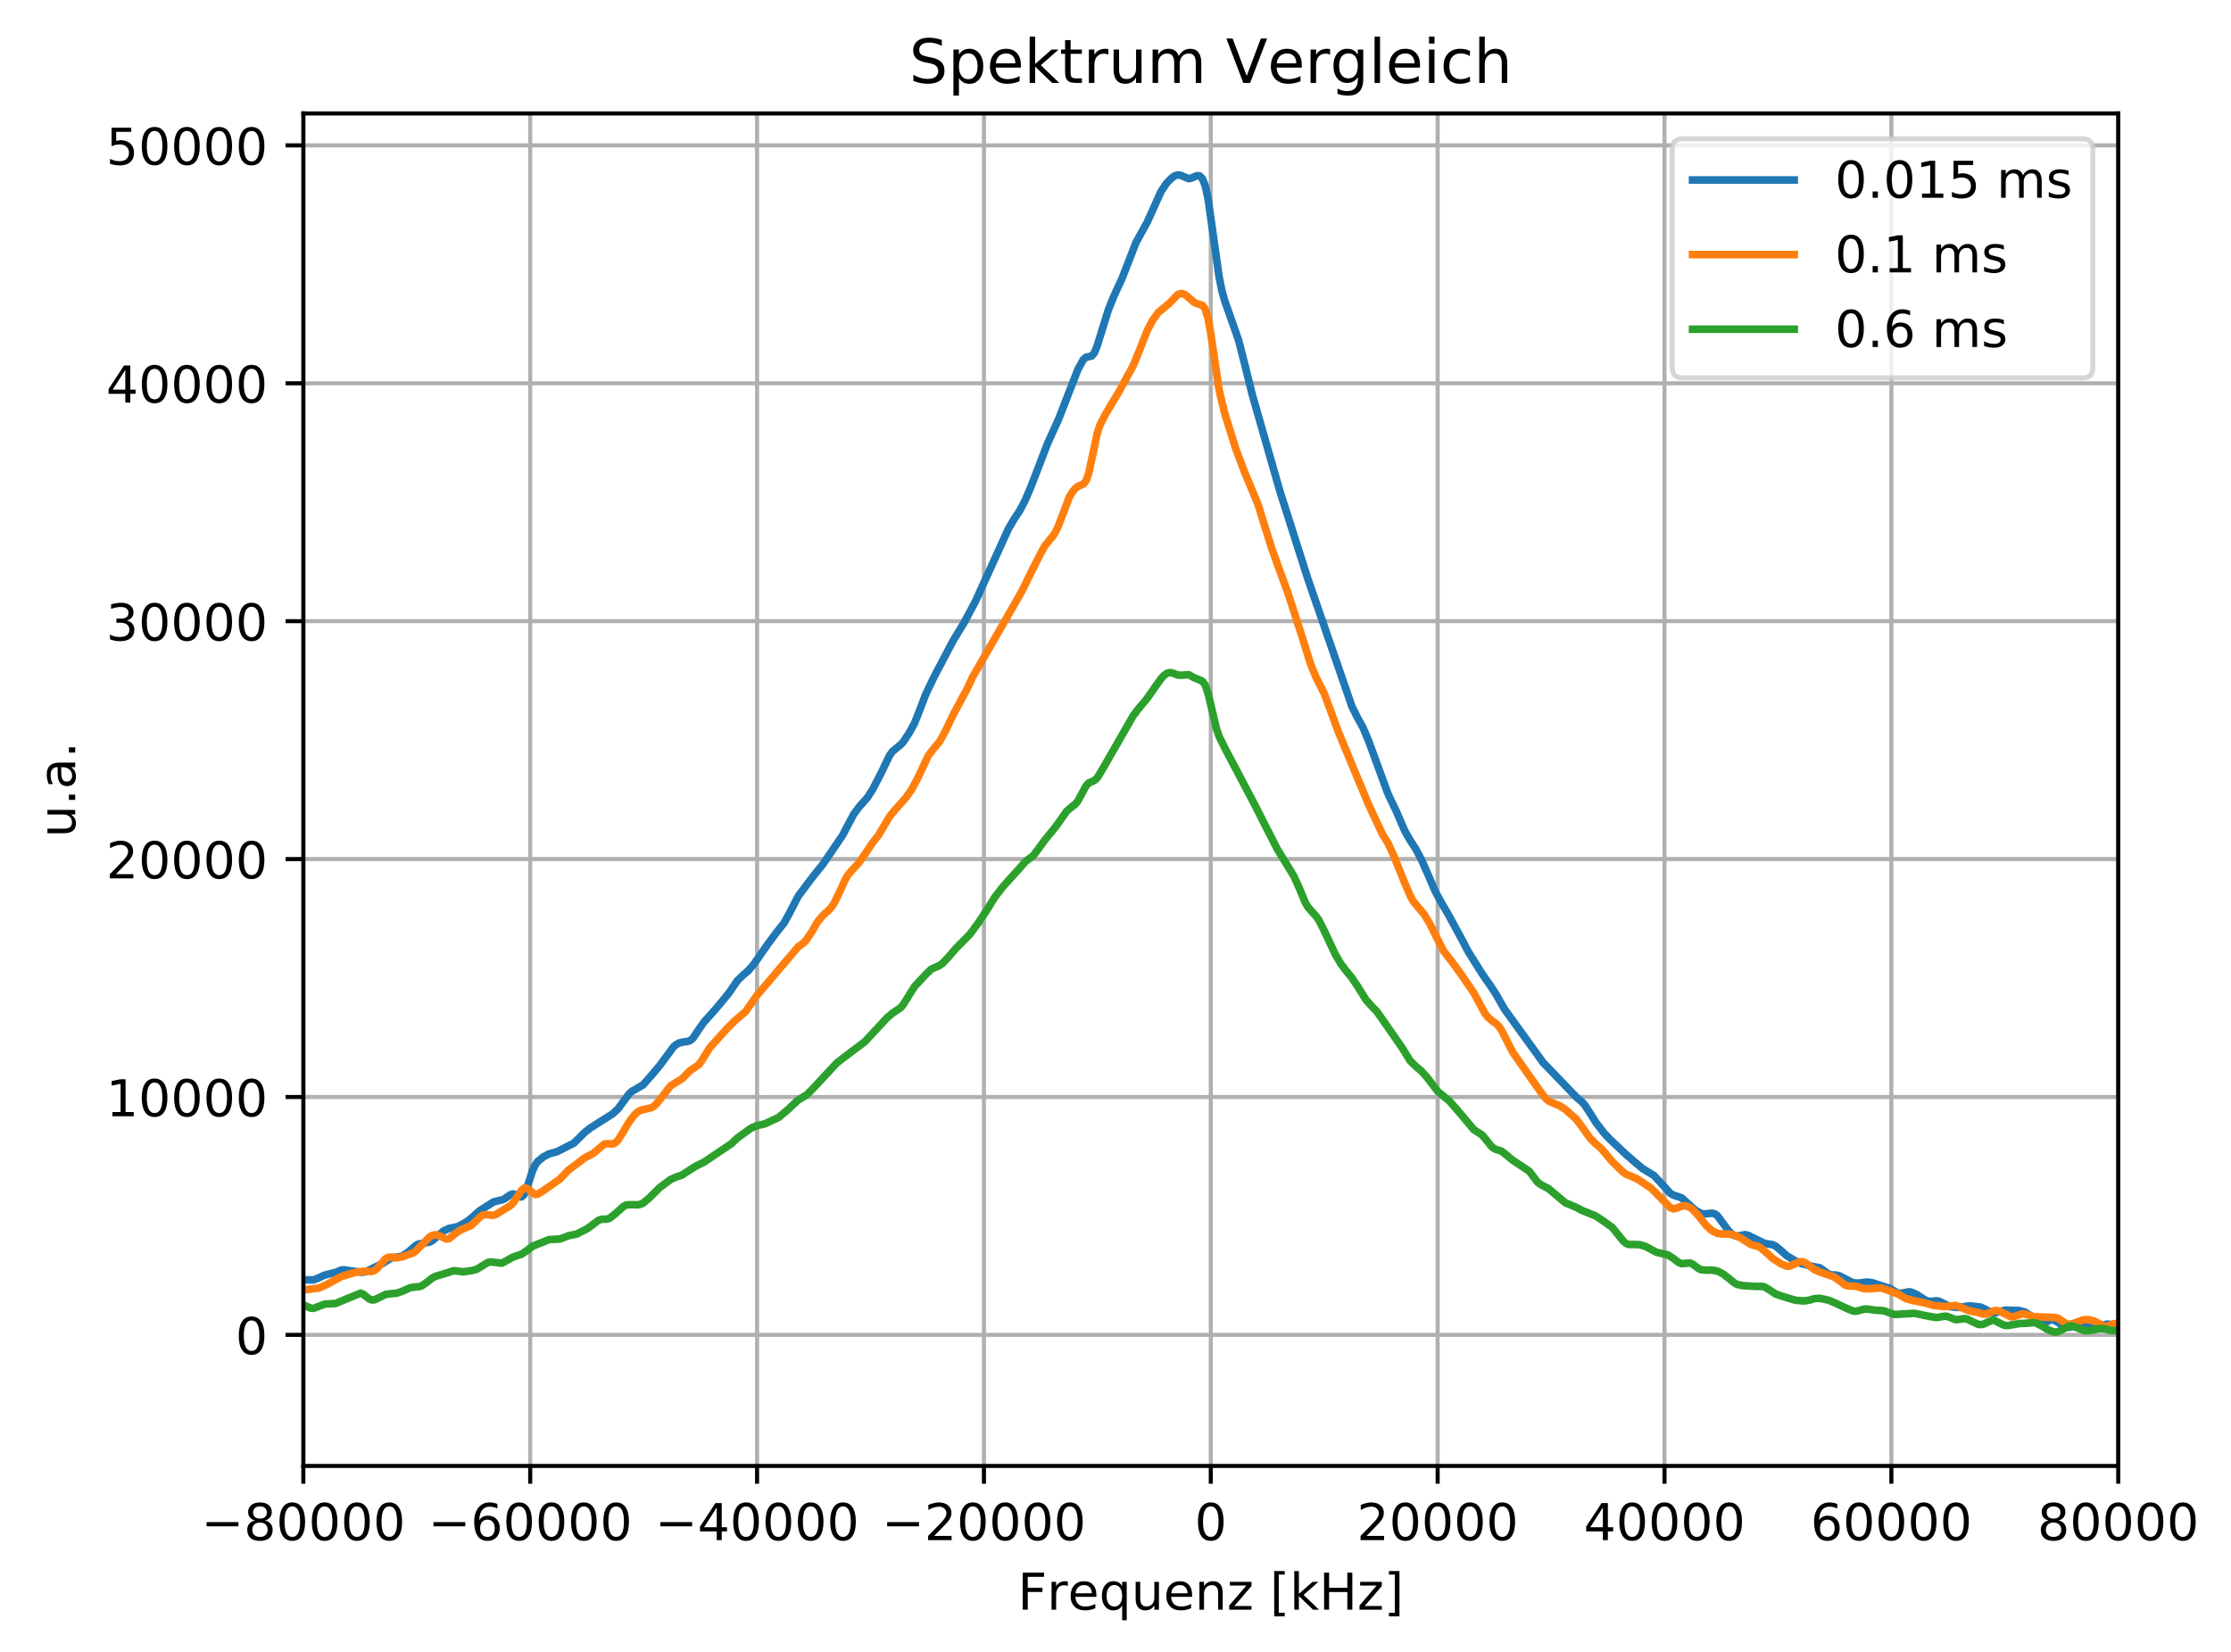 <?xml version="1.0" encoding="utf-8" standalone="no"?>
<!DOCTYPE svg PUBLIC "-//W3C//DTD SVG 1.1//EN"
  "http://www.w3.org/Graphics/SVG/1.1/DTD/svg11.dtd">
<!-- Created with matplotlib (http://matplotlib.org/) -->
<svg height="325pt" version="1.1" viewBox="0 0 439 325" width="439pt" xmlns="http://www.w3.org/2000/svg" xmlns:xlink="http://www.w3.org/1999/xlink">
 <defs>
  <style type="text/css">
*{stroke-linecap:butt;stroke-linejoin:round;}
  </style>
 </defs>
 <g id="figure_1">
  <g id="patch_1">
   <path d="M 0 325.986 
L 439.917 325.986 
L 439.917 0 
L 0 0 
z
" style="fill:#ffffff;"/>
  </g>
  <g id="axes_1">
   <g id="patch_2">
    <path d="M 59.691 288.43 
L 416.811 288.43 
L 416.811 22.318 
L 59.691 22.318 
z
" style="fill:#ffffff;"/>
   </g>
   <g id="matplotlib.axis_1">
    <g id="xtick_1">
     <g id="line2d_1">
      <path clip-path="url(#p2cb16e9d34)" d="M 59.691 288.43 
L 59.691 22.318 
" style="fill:none;stroke:#b0b0b0;stroke-linecap:square;stroke-width:0.8;"/>
     </g>
     <g id="line2d_2">
      <defs>
       <path d="M 0 0 
L 0 3.5 
" id="m3478dcdab8" style="stroke:#000000;stroke-width:0.8;"/>
      </defs>
      <g>
       <use style="stroke:#000000;stroke-width:0.8;" x="59.691" xlink:href="#m3478dcdab8" y="288.43"/>
      </g>
     </g>
     <g id="text_1">
      <!-- −80000 -->
      <defs>
       <path d="M 10.594 35.5 
L 73.188 35.5 
L 73.188 27.203 
L 10.594 27.203 
z
" id="DejaVuSans-2212"/>
       <path d="M 31.781 34.625 
Q 24.75 34.625 20.719 30.859 
Q 16.703 27.094 16.703 20.516 
Q 16.703 13.922 20.719 10.156 
Q 24.75 6.391 31.781 6.391 
Q 38.812 6.391 42.859 10.172 
Q 46.922 13.969 46.922 20.516 
Q 46.922 27.094 42.891 30.859 
Q 38.875 34.625 31.781 34.625 
M 21.922 38.812 
Q 15.578 40.375 12.031 44.719 
Q 8.5 49.078 8.5 55.328 
Q 8.5 64.062 14.719 69.141 
Q 20.953 74.219 31.781 74.219 
Q 42.672 74.219 48.875 69.141 
Q 55.078 64.062 55.078 55.328 
Q 55.078 49.078 51.531 44.719 
Q 48 40.375 41.703 38.812 
Q 48.828 37.156 52.797 32.312 
Q 56.781 27.484 56.781 20.516 
Q 56.781 9.906 50.312 4.234 
Q 43.844 -1.422 31.781 -1.422 
Q 19.734 -1.422 13.25 4.234 
Q 6.781 9.906 6.781 20.516 
Q 6.781 27.484 10.781 32.312 
Q 14.797 37.156 21.922 38.812 
M 18.312 54.391 
Q 18.312 48.734 21.844 45.562 
Q 25.391 42.391 31.781 42.391 
Q 38.141 42.391 41.719 45.562 
Q 45.312 48.734 45.312 54.391 
Q 45.312 60.062 41.719 63.234 
Q 38.141 66.406 31.781 66.406 
Q 25.391 66.406 21.844 63.234 
Q 18.312 60.062 18.312 54.391 
" id="DejaVuSans-38"/>
       <path d="M 31.781 66.406 
Q 24.172 66.406 20.328 58.906 
Q 16.5 51.422 16.5 36.375 
Q 16.5 21.391 20.328 13.891 
Q 24.172 6.391 31.781 6.391 
Q 39.453 6.391 43.281 13.891 
Q 47.125 21.391 47.125 36.375 
Q 47.125 51.422 43.281 58.906 
Q 39.453 66.406 31.781 66.406 
M 31.781 74.219 
Q 44.047 74.219 50.516 64.516 
Q 56.984 54.828 56.984 36.375 
Q 56.984 17.969 50.516 8.266 
Q 44.047 -1.422 31.781 -1.422 
Q 19.531 -1.422 13.062 8.266 
Q 6.594 17.969 6.594 36.375 
Q 6.594 54.828 13.062 64.516 
Q 19.531 74.219 31.781 74.219 
" id="DejaVuSans-30"/>
      </defs>
      <g transform="translate(39.595 303.029)scale(0.1 -0.1)">
       <use xlink:href="#DejaVuSans-2212"/>
       <use x="83.789" xlink:href="#DejaVuSans-38"/>
       <use x="147.412" xlink:href="#DejaVuSans-30"/>
       <use x="211.035" xlink:href="#DejaVuSans-30"/>
       <use x="274.658" xlink:href="#DejaVuSans-30"/>
       <use x="338.281" xlink:href="#DejaVuSans-30"/>
      </g>
     </g>
    </g>
    <g id="xtick_2">
     <g id="line2d_3">
      <path clip-path="url(#p2cb16e9d34)" d="M 104.331 288.43 
L 104.331 22.318 
" style="fill:none;stroke:#b0b0b0;stroke-linecap:square;stroke-width:0.8;"/>
     </g>
     <g id="line2d_4">
      <g>
       <use style="stroke:#000000;stroke-width:0.8;" x="104.331" xlink:href="#m3478dcdab8" y="288.43"/>
      </g>
     </g>
     <g id="text_2">
      <!-- −60000 -->
      <defs>
       <path d="M 33.016 40.375 
Q 26.375 40.375 22.484 35.828 
Q 18.609 31.297 18.609 23.391 
Q 18.609 15.531 22.484 10.953 
Q 26.375 6.391 33.016 6.391 
Q 39.656 6.391 43.531 10.953 
Q 47.406 15.531 47.406 23.391 
Q 47.406 31.297 43.531 35.828 
Q 39.656 40.375 33.016 40.375 
M 52.594 71.297 
L 52.594 62.312 
Q 48.875 64.062 45.094 64.984 
Q 41.312 65.922 37.594 65.922 
Q 27.828 65.922 22.672 59.328 
Q 17.531 52.734 16.797 39.406 
Q 19.672 43.656 24.016 45.922 
Q 28.375 48.188 33.594 48.188 
Q 44.578 48.188 50.953 41.516 
Q 57.328 34.859 57.328 23.391 
Q 57.328 12.156 50.688 5.359 
Q 44.047 -1.422 33.016 -1.422 
Q 20.359 -1.422 13.672 8.266 
Q 6.984 17.969 6.984 36.375 
Q 6.984 53.656 15.188 63.938 
Q 23.391 74.219 37.203 74.219 
Q 40.922 74.219 44.703 73.484 
Q 48.484 72.75 52.594 71.297 
" id="DejaVuSans-36"/>
      </defs>
      <g transform="translate(84.235 303.029)scale(0.1 -0.1)">
       <use xlink:href="#DejaVuSans-2212"/>
       <use x="83.789" xlink:href="#DejaVuSans-36"/>
       <use x="147.412" xlink:href="#DejaVuSans-30"/>
       <use x="211.035" xlink:href="#DejaVuSans-30"/>
       <use x="274.658" xlink:href="#DejaVuSans-30"/>
       <use x="338.281" xlink:href="#DejaVuSans-30"/>
      </g>
     </g>
    </g>
    <g id="xtick_3">
     <g id="line2d_5">
      <path clip-path="url(#p2cb16e9d34)" d="M 148.971 288.43 
L 148.971 22.318 
" style="fill:none;stroke:#b0b0b0;stroke-linecap:square;stroke-width:0.8;"/>
     </g>
     <g id="line2d_6">
      <g>
       <use style="stroke:#000000;stroke-width:0.8;" x="148.971" xlink:href="#m3478dcdab8" y="288.43"/>
      </g>
     </g>
     <g id="text_3">
      <!-- −40000 -->
      <defs>
       <path d="M 37.797 64.312 
L 12.891 25.391 
L 37.797 25.391 
z
M 35.203 72.906 
L 47.609 72.906 
L 47.609 25.391 
L 58.016 25.391 
L 58.016 17.188 
L 47.609 17.188 
L 47.609 0 
L 37.797 0 
L 37.797 17.188 
L 4.891 17.188 
L 4.891 26.703 
z
" id="DejaVuSans-34"/>
      </defs>
      <g transform="translate(128.875 303.029)scale(0.1 -0.1)">
       <use xlink:href="#DejaVuSans-2212"/>
       <use x="83.789" xlink:href="#DejaVuSans-34"/>
       <use x="147.412" xlink:href="#DejaVuSans-30"/>
       <use x="211.035" xlink:href="#DejaVuSans-30"/>
       <use x="274.658" xlink:href="#DejaVuSans-30"/>
       <use x="338.281" xlink:href="#DejaVuSans-30"/>
      </g>
     </g>
    </g>
    <g id="xtick_4">
     <g id="line2d_7">
      <path clip-path="url(#p2cb16e9d34)" d="M 193.611 288.43 
L 193.611 22.318 
" style="fill:none;stroke:#b0b0b0;stroke-linecap:square;stroke-width:0.8;"/>
     </g>
     <g id="line2d_8">
      <g>
       <use style="stroke:#000000;stroke-width:0.8;" x="193.611" xlink:href="#m3478dcdab8" y="288.43"/>
      </g>
     </g>
     <g id="text_4">
      <!-- −20000 -->
      <defs>
       <path d="M 19.188 8.297 
L 53.609 8.297 
L 53.609 0 
L 7.328 0 
L 7.328 8.297 
Q 12.938 14.109 22.625 23.891 
Q 32.328 33.688 34.812 36.531 
Q 39.547 41.844 41.422 45.531 
Q 43.312 49.219 43.312 52.781 
Q 43.312 58.594 39.234 62.25 
Q 35.156 65.922 28.609 65.922 
Q 23.969 65.922 18.812 64.312 
Q 13.672 62.703 7.812 59.422 
L 7.812 69.391 
Q 13.766 71.781 18.938 73 
Q 24.125 74.219 28.422 74.219 
Q 39.75 74.219 46.484 68.547 
Q 53.219 62.891 53.219 53.422 
Q 53.219 48.922 51.531 44.891 
Q 49.859 40.875 45.406 35.406 
Q 44.188 33.984 37.641 27.219 
Q 31.109 20.453 19.188 8.297 
" id="DejaVuSans-32"/>
      </defs>
      <g transform="translate(173.515 303.029)scale(0.1 -0.1)">
       <use xlink:href="#DejaVuSans-2212"/>
       <use x="83.789" xlink:href="#DejaVuSans-32"/>
       <use x="147.412" xlink:href="#DejaVuSans-30"/>
       <use x="211.035" xlink:href="#DejaVuSans-30"/>
       <use x="274.658" xlink:href="#DejaVuSans-30"/>
       <use x="338.281" xlink:href="#DejaVuSans-30"/>
      </g>
     </g>
    </g>
    <g id="xtick_5">
     <g id="line2d_9">
      <path clip-path="url(#p2cb16e9d34)" d="M 238.251 288.43 
L 238.251 22.318 
" style="fill:none;stroke:#b0b0b0;stroke-linecap:square;stroke-width:0.8;"/>
     </g>
     <g id="line2d_10">
      <g>
       <use style="stroke:#000000;stroke-width:0.8;" x="238.251" xlink:href="#m3478dcdab8" y="288.43"/>
      </g>
     </g>
     <g id="text_5">
      <!-- 0 -->
      <g transform="translate(235.069 303.029)scale(0.1 -0.1)">
       <use xlink:href="#DejaVuSans-30"/>
      </g>
     </g>
    </g>
    <g id="xtick_6">
     <g id="line2d_11">
      <path clip-path="url(#p2cb16e9d34)" d="M 282.891 288.43 
L 282.891 22.318 
" style="fill:none;stroke:#b0b0b0;stroke-linecap:square;stroke-width:0.8;"/>
     </g>
     <g id="line2d_12">
      <g>
       <use style="stroke:#000000;stroke-width:0.8;" x="282.891" xlink:href="#m3478dcdab8" y="288.43"/>
      </g>
     </g>
     <g id="text_6">
      <!-- 20000 -->
      <g transform="translate(266.984 303.029)scale(0.1 -0.1)">
       <use xlink:href="#DejaVuSans-32"/>
       <use x="63.623" xlink:href="#DejaVuSans-30"/>
       <use x="127.246" xlink:href="#DejaVuSans-30"/>
       <use x="190.869" xlink:href="#DejaVuSans-30"/>
       <use x="254.492" xlink:href="#DejaVuSans-30"/>
      </g>
     </g>
    </g>
    <g id="xtick_7">
     <g id="line2d_13">
      <path clip-path="url(#p2cb16e9d34)" d="M 327.531 288.43 
L 327.531 22.318 
" style="fill:none;stroke:#b0b0b0;stroke-linecap:square;stroke-width:0.8;"/>
     </g>
     <g id="line2d_14">
      <g>
       <use style="stroke:#000000;stroke-width:0.8;" x="327.531" xlink:href="#m3478dcdab8" y="288.43"/>
      </g>
     </g>
     <g id="text_7">
      <!-- 40000 -->
      <g transform="translate(311.624 303.029)scale(0.1 -0.1)">
       <use xlink:href="#DejaVuSans-34"/>
       <use x="63.623" xlink:href="#DejaVuSans-30"/>
       <use x="127.246" xlink:href="#DejaVuSans-30"/>
       <use x="190.869" xlink:href="#DejaVuSans-30"/>
       <use x="254.492" xlink:href="#DejaVuSans-30"/>
      </g>
     </g>
    </g>
    <g id="xtick_8">
     <g id="line2d_15">
      <path clip-path="url(#p2cb16e9d34)" d="M 372.171 288.43 
L 372.171 22.318 
" style="fill:none;stroke:#b0b0b0;stroke-linecap:square;stroke-width:0.8;"/>
     </g>
     <g id="line2d_16">
      <g>
       <use style="stroke:#000000;stroke-width:0.8;" x="372.171" xlink:href="#m3478dcdab8" y="288.43"/>
      </g>
     </g>
     <g id="text_8">
      <!-- 60000 -->
      <g transform="translate(356.264 303.029)scale(0.1 -0.1)">
       <use xlink:href="#DejaVuSans-36"/>
       <use x="63.623" xlink:href="#DejaVuSans-30"/>
       <use x="127.246" xlink:href="#DejaVuSans-30"/>
       <use x="190.869" xlink:href="#DejaVuSans-30"/>
       <use x="254.492" xlink:href="#DejaVuSans-30"/>
      </g>
     </g>
    </g>
    <g id="xtick_9">
     <g id="line2d_17">
      <path clip-path="url(#p2cb16e9d34)" d="M 416.811 288.43 
L 416.811 22.318 
" style="fill:none;stroke:#b0b0b0;stroke-linecap:square;stroke-width:0.8;"/>
     </g>
     <g id="line2d_18">
      <g>
       <use style="stroke:#000000;stroke-width:0.8;" x="416.811" xlink:href="#m3478dcdab8" y="288.43"/>
      </g>
     </g>
     <g id="text_9">
      <!-- 80000 -->
      <g transform="translate(400.904 303.029)scale(0.1 -0.1)">
       <use xlink:href="#DejaVuSans-38"/>
       <use x="63.623" xlink:href="#DejaVuSans-30"/>
       <use x="127.246" xlink:href="#DejaVuSans-30"/>
       <use x="190.869" xlink:href="#DejaVuSans-30"/>
       <use x="254.492" xlink:href="#DejaVuSans-30"/>
      </g>
     </g>
    </g>
    <g id="text_10">
     <!-- Frequenz [kHz] -->
     <defs>
      <path d="M 9.812 72.906 
L 51.703 72.906 
L 51.703 64.594 
L 19.672 64.594 
L 19.672 43.109 
L 48.578 43.109 
L 48.578 34.812 
L 19.672 34.812 
L 19.672 0 
L 9.812 0 
z
" id="DejaVuSans-46"/>
      <path d="M 41.109 46.297 
Q 39.594 47.172 37.812 47.578 
Q 36.031 48 33.891 48 
Q 26.266 48 22.188 43.047 
Q 18.109 38.094 18.109 28.812 
L 18.109 0 
L 9.078 0 
L 9.078 54.688 
L 18.109 54.688 
L 18.109 46.188 
Q 20.953 51.172 25.484 53.578 
Q 30.031 56 36.531 56 
Q 37.453 56 38.578 55.875 
Q 39.703 55.766 41.062 55.516 
z
" id="DejaVuSans-72"/>
      <path d="M 56.203 29.594 
L 56.203 25.203 
L 14.891 25.203 
Q 15.484 15.922 20.484 11.062 
Q 25.484 6.203 34.422 6.203 
Q 39.594 6.203 44.453 7.469 
Q 49.312 8.734 54.109 11.281 
L 54.109 2.781 
Q 49.266 0.734 44.188 -0.344 
Q 39.109 -1.422 33.891 -1.422 
Q 20.797 -1.422 13.156 6.188 
Q 5.516 13.812 5.516 26.812 
Q 5.516 40.234 12.766 48.109 
Q 20.016 56 32.328 56 
Q 43.359 56 49.781 48.891 
Q 56.203 41.797 56.203 29.594 
M 47.219 32.234 
Q 47.125 39.594 43.094 43.984 
Q 39.062 48.391 32.422 48.391 
Q 24.906 48.391 20.391 44.141 
Q 15.875 39.891 15.188 32.172 
z
" id="DejaVuSans-65"/>
      <path d="M 14.797 27.297 
Q 14.797 17.391 18.875 11.75 
Q 22.953 6.109 30.078 6.109 
Q 37.203 6.109 41.297 11.75 
Q 45.406 17.391 45.406 27.297 
Q 45.406 37.203 41.297 42.844 
Q 37.203 48.484 30.078 48.484 
Q 22.953 48.484 18.875 42.844 
Q 14.797 37.203 14.797 27.297 
M 45.406 8.203 
Q 42.578 3.328 38.25 0.953 
Q 33.938 -1.422 27.875 -1.422 
Q 17.969 -1.422 11.734 6.484 
Q 5.516 14.406 5.516 27.297 
Q 5.516 40.188 11.734 48.094 
Q 17.969 56 27.875 56 
Q 33.938 56 38.25 53.625 
Q 42.578 51.266 45.406 46.391 
L 45.406 54.688 
L 54.391 54.688 
L 54.391 -20.797 
L 45.406 -20.797 
z
" id="DejaVuSans-71"/>
      <path d="M 8.5 21.578 
L 8.5 54.688 
L 17.484 54.688 
L 17.484 21.922 
Q 17.484 14.156 20.5 10.266 
Q 23.531 6.391 29.594 6.391 
Q 36.859 6.391 41.078 11.031 
Q 45.312 15.672 45.312 23.688 
L 45.312 54.688 
L 54.297 54.688 
L 54.297 0 
L 45.312 0 
L 45.312 8.406 
Q 42.047 3.422 37.719 1 
Q 33.406 -1.422 27.688 -1.422 
Q 18.266 -1.422 13.375 4.438 
Q 8.5 10.297 8.5 21.578 
M 31.109 56 
z
" id="DejaVuSans-75"/>
      <path d="M 54.891 33.016 
L 54.891 0 
L 45.906 0 
L 45.906 32.719 
Q 45.906 40.484 42.875 44.328 
Q 39.844 48.188 33.797 48.188 
Q 26.516 48.188 22.312 43.547 
Q 18.109 38.922 18.109 30.906 
L 18.109 0 
L 9.078 0 
L 9.078 54.688 
L 18.109 54.688 
L 18.109 46.188 
Q 21.344 51.125 25.703 53.562 
Q 30.078 56 35.797 56 
Q 45.219 56 50.047 50.172 
Q 54.891 44.344 54.891 33.016 
" id="DejaVuSans-6e"/>
      <path d="M 5.516 54.688 
L 48.188 54.688 
L 48.188 46.484 
L 14.406 7.172 
L 48.188 7.172 
L 48.188 0 
L 4.297 0 
L 4.297 8.203 
L 38.094 47.516 
L 5.516 47.516 
z
" id="DejaVuSans-7a"/>
      <path id="DejaVuSans-20"/>
      <path d="M 8.594 75.984 
L 29.297 75.984 
L 29.297 69 
L 17.578 69 
L 17.578 -6.203 
L 29.297 -6.203 
L 29.297 -13.188 
L 8.594 -13.188 
z
" id="DejaVuSans-5b"/>
      <path d="M 9.078 75.984 
L 18.109 75.984 
L 18.109 31.109 
L 44.922 54.688 
L 56.391 54.688 
L 27.391 29.109 
L 57.625 0 
L 45.906 0 
L 18.109 26.703 
L 18.109 0 
L 9.078 0 
z
" id="DejaVuSans-6b"/>
      <path d="M 9.812 72.906 
L 19.672 72.906 
L 19.672 43.016 
L 55.516 43.016 
L 55.516 72.906 
L 65.375 72.906 
L 65.375 0 
L 55.516 0 
L 55.516 34.719 
L 19.672 34.719 
L 19.672 0 
L 9.812 0 
z
" id="DejaVuSans-48"/>
      <path d="M 30.422 75.984 
L 30.422 -13.188 
L 9.719 -13.188 
L 9.719 -6.203 
L 21.391 -6.203 
L 21.391 69 
L 9.719 69 
L 9.719 75.984 
z
" id="DejaVuSans-5d"/>
     </defs>
     <g transform="translate(200.267 316.707)scale(0.1 -0.1)">
      <use xlink:href="#DejaVuSans-46"/>
      <use x="57.41" xlink:href="#DejaVuSans-72"/>
      <use x="98.492" xlink:href="#DejaVuSans-65"/>
      <use x="160.016" xlink:href="#DejaVuSans-71"/>
      <use x="223.492" xlink:href="#DejaVuSans-75"/>
      <use x="286.871" xlink:href="#DejaVuSans-65"/>
      <use x="348.395" xlink:href="#DejaVuSans-6e"/>
      <use x="411.773" xlink:href="#DejaVuSans-7a"/>
      <use x="464.264" xlink:href="#DejaVuSans-20"/>
      <use x="496.051" xlink:href="#DejaVuSans-5b"/>
      <use x="535.064" xlink:href="#DejaVuSans-6b"/>
      <use x="592.975" xlink:href="#DejaVuSans-48"/>
      <use x="668.17" xlink:href="#DejaVuSans-7a"/>
      <use x="720.66" xlink:href="#DejaVuSans-5d"/>
     </g>
    </g>
   </g>
   <g id="matplotlib.axis_2">
    <g id="ytick_1">
     <g id="line2d_19">
      <path clip-path="url(#p2cb16e9d34)" d="M 59.691 262.64 
L 416.811 262.64 
" style="fill:none;stroke:#b0b0b0;stroke-linecap:square;stroke-width:0.8;"/>
     </g>
     <g id="line2d_20">
      <defs>
       <path d="M 0 0 
L -3.5 0 
" id="m269f7c01b8" style="stroke:#000000;stroke-width:0.8;"/>
      </defs>
      <g>
       <use style="stroke:#000000;stroke-width:0.8;" x="59.691" xlink:href="#m269f7c01b8" y="262.64"/>
      </g>
     </g>
     <g id="text_11">
      <!-- 0 -->
      <g transform="translate(46.328 266.44)scale(0.1 -0.1)">
       <use xlink:href="#DejaVuSans-30"/>
      </g>
     </g>
    </g>
    <g id="ytick_2">
     <g id="line2d_21">
      <path clip-path="url(#p2cb16e9d34)" d="M 59.691 215.833 
L 416.811 215.833 
" style="fill:none;stroke:#b0b0b0;stroke-linecap:square;stroke-width:0.8;"/>
     </g>
     <g id="line2d_22">
      <g>
       <use style="stroke:#000000;stroke-width:0.8;" x="59.691" xlink:href="#m269f7c01b8" y="215.833"/>
      </g>
     </g>
     <g id="text_12">
      <!-- 10000 -->
      <defs>
       <path d="M 12.406 8.297 
L 28.516 8.297 
L 28.516 63.922 
L 10.984 60.406 
L 10.984 69.391 
L 28.422 72.906 
L 38.281 72.906 
L 38.281 8.297 
L 54.391 8.297 
L 54.391 0 
L 12.406 0 
z
" id="DejaVuSans-31"/>
      </defs>
      <g transform="translate(20.878 219.632)scale(0.1 -0.1)">
       <use xlink:href="#DejaVuSans-31"/>
       <use x="63.623" xlink:href="#DejaVuSans-30"/>
       <use x="127.246" xlink:href="#DejaVuSans-30"/>
       <use x="190.869" xlink:href="#DejaVuSans-30"/>
       <use x="254.492" xlink:href="#DejaVuSans-30"/>
      </g>
     </g>
    </g>
    <g id="ytick_3">
     <g id="line2d_23">
      <path clip-path="url(#p2cb16e9d34)" d="M 59.691 169.026 
L 416.811 169.026 
" style="fill:none;stroke:#b0b0b0;stroke-linecap:square;stroke-width:0.8;"/>
     </g>
     <g id="line2d_24">
      <g>
       <use style="stroke:#000000;stroke-width:0.8;" x="59.691" xlink:href="#m269f7c01b8" y="169.026"/>
      </g>
     </g>
     <g id="text_13">
      <!-- 20000 -->
      <g transform="translate(20.878 172.825)scale(0.1 -0.1)">
       <use xlink:href="#DejaVuSans-32"/>
       <use x="63.623" xlink:href="#DejaVuSans-30"/>
       <use x="127.246" xlink:href="#DejaVuSans-30"/>
       <use x="190.869" xlink:href="#DejaVuSans-30"/>
       <use x="254.492" xlink:href="#DejaVuSans-30"/>
      </g>
     </g>
    </g>
    <g id="ytick_4">
     <g id="line2d_25">
      <path clip-path="url(#p2cb16e9d34)" d="M 59.691 122.219 
L 416.811 122.219 
" style="fill:none;stroke:#b0b0b0;stroke-linecap:square;stroke-width:0.8;"/>
     </g>
     <g id="line2d_26">
      <g>
       <use style="stroke:#000000;stroke-width:0.8;" x="59.691" xlink:href="#m269f7c01b8" y="122.219"/>
      </g>
     </g>
     <g id="text_14">
      <!-- 30000 -->
      <defs>
       <path d="M 40.578 39.312 
Q 47.656 37.797 51.625 33 
Q 55.609 28.219 55.609 21.188 
Q 55.609 10.406 48.188 4.484 
Q 40.766 -1.422 27.094 -1.422 
Q 22.516 -1.422 17.656 -0.516 
Q 12.797 0.391 7.625 2.203 
L 7.625 11.719 
Q 11.719 9.328 16.594 8.109 
Q 21.484 6.891 26.812 6.891 
Q 36.078 6.891 40.938 10.547 
Q 45.797 14.203 45.797 21.188 
Q 45.797 27.641 41.281 31.266 
Q 36.766 34.906 28.719 34.906 
L 20.219 34.906 
L 20.219 43.016 
L 29.109 43.016 
Q 36.375 43.016 40.234 45.922 
Q 44.094 48.828 44.094 54.297 
Q 44.094 59.906 40.109 62.906 
Q 36.141 65.922 28.719 65.922 
Q 24.656 65.922 20.016 65.031 
Q 15.375 64.156 9.812 62.312 
L 9.812 71.094 
Q 15.438 72.656 20.344 73.438 
Q 25.25 74.219 29.594 74.219 
Q 40.828 74.219 47.359 69.109 
Q 53.906 64.016 53.906 55.328 
Q 53.906 49.266 50.438 45.094 
Q 46.969 40.922 40.578 39.312 
" id="DejaVuSans-33"/>
      </defs>
      <g transform="translate(20.878 126.018)scale(0.1 -0.1)">
       <use xlink:href="#DejaVuSans-33"/>
       <use x="63.623" xlink:href="#DejaVuSans-30"/>
       <use x="127.246" xlink:href="#DejaVuSans-30"/>
       <use x="190.869" xlink:href="#DejaVuSans-30"/>
       <use x="254.492" xlink:href="#DejaVuSans-30"/>
      </g>
     </g>
    </g>
    <g id="ytick_5">
     <g id="line2d_27">
      <path clip-path="url(#p2cb16e9d34)" d="M 59.691 75.411 
L 416.811 75.411 
" style="fill:none;stroke:#b0b0b0;stroke-linecap:square;stroke-width:0.8;"/>
     </g>
     <g id="line2d_28">
      <g>
       <use style="stroke:#000000;stroke-width:0.8;" x="59.691" xlink:href="#m269f7c01b8" y="75.411"/>
      </g>
     </g>
     <g id="text_15">
      <!-- 40000 -->
      <g transform="translate(20.878 79.21)scale(0.1 -0.1)">
       <use xlink:href="#DejaVuSans-34"/>
       <use x="63.623" xlink:href="#DejaVuSans-30"/>
       <use x="127.246" xlink:href="#DejaVuSans-30"/>
       <use x="190.869" xlink:href="#DejaVuSans-30"/>
       <use x="254.492" xlink:href="#DejaVuSans-30"/>
      </g>
     </g>
    </g>
    <g id="ytick_6">
     <g id="line2d_29">
      <path clip-path="url(#p2cb16e9d34)" d="M 59.691 28.604 
L 416.811 28.604 
" style="fill:none;stroke:#b0b0b0;stroke-linecap:square;stroke-width:0.8;"/>
     </g>
     <g id="line2d_30">
      <g>
       <use style="stroke:#000000;stroke-width:0.8;" x="59.691" xlink:href="#m269f7c01b8" y="28.604"/>
      </g>
     </g>
     <g id="text_16">
      <!-- 50000 -->
      <defs>
       <path d="M 10.797 72.906 
L 49.516 72.906 
L 49.516 64.594 
L 19.828 64.594 
L 19.828 46.734 
Q 21.969 47.469 24.109 47.828 
Q 26.266 48.188 28.422 48.188 
Q 40.625 48.188 47.75 41.5 
Q 54.891 34.812 54.891 23.391 
Q 54.891 11.625 47.562 5.094 
Q 40.234 -1.422 26.906 -1.422 
Q 22.312 -1.422 17.547 -0.641 
Q 12.797 0.141 7.719 1.703 
L 7.719 11.625 
Q 12.109 9.234 16.797 8.062 
Q 21.484 6.891 26.703 6.891 
Q 35.156 6.891 40.078 11.328 
Q 45.016 15.766 45.016 23.391 
Q 45.016 31 40.078 35.438 
Q 35.156 39.891 26.703 39.891 
Q 22.75 39.891 18.812 39.016 
Q 14.891 38.141 10.797 36.281 
z
" id="DejaVuSans-35"/>
      </defs>
      <g transform="translate(20.878 32.403)scale(0.1 -0.1)">
       <use xlink:href="#DejaVuSans-35"/>
       <use x="63.623" xlink:href="#DejaVuSans-30"/>
       <use x="127.246" xlink:href="#DejaVuSans-30"/>
       <use x="190.869" xlink:href="#DejaVuSans-30"/>
       <use x="254.492" xlink:href="#DejaVuSans-30"/>
      </g>
     </g>
    </g>
    <g id="text_17">
     <!-- u.a. -->
     <defs>
      <path d="M 10.688 12.406 
L 21 12.406 
L 21 0 
L 10.688 0 
z
" id="DejaVuSans-2e"/>
      <path d="M 34.281 27.484 
Q 23.391 27.484 19.188 25 
Q 14.984 22.516 14.984 16.5 
Q 14.984 11.719 18.141 8.906 
Q 21.297 6.109 26.703 6.109 
Q 34.188 6.109 38.703 11.406 
Q 43.219 16.703 43.219 25.484 
L 43.219 27.484 
z
M 52.203 31.203 
L 52.203 0 
L 43.219 0 
L 43.219 8.297 
Q 40.141 3.328 35.547 0.953 
Q 30.953 -1.422 24.312 -1.422 
Q 15.922 -1.422 10.953 3.297 
Q 6 8.016 6 15.922 
Q 6 25.141 12.172 29.828 
Q 18.359 34.516 30.609 34.516 
L 43.219 34.516 
L 43.219 35.406 
Q 43.219 41.609 39.141 45 
Q 35.062 48.391 27.688 48.391 
Q 23 48.391 18.547 47.266 
Q 14.109 46.141 10.016 43.891 
L 10.016 52.203 
Q 14.938 54.109 19.578 55.047 
Q 24.219 56 28.609 56 
Q 40.484 56 46.344 49.844 
Q 52.203 43.703 52.203 31.203 
" id="DejaVuSans-61"/>
     </defs>
     <g transform="translate(14.798 164.785)rotate(-90)scale(0.1 -0.1)">
      <use xlink:href="#DejaVuSans-75"/>
      <use x="63.379" xlink:href="#DejaVuSans-2e"/>
      <use x="95.166" xlink:href="#DejaVuSans-61"/>
      <use x="156.445" xlink:href="#DejaVuSans-2e"/>
     </g>
    </g>
   </g>
   <g id="line2d_31">
    <path clip-path="url(#p2cb16e9d34)" d="M 59.516 251.81 
L 61.696 251.827 
L 62.786 251.39 
L 63.876 250.884 
L 66.055 250.339 
L 67.145 249.883 
L 67.69 249.845 
L 70.96 250.306 
L 71.505 250.304 
L 72.049 250.175 
L 75.319 248.569 
L 76.954 247.516 
L 78.044 247.355 
L 79.133 247.144 
L 80.223 246.439 
L 81.858 245.01 
L 82.403 244.751 
L 84.583 244.378 
L 85.128 244.045 
L 87.307 242.169 
L 88.397 241.683 
L 90.032 241.354 
L 91.122 240.805 
L 92.212 240.121 
L 93.301 239.167 
L 94.391 238.211 
L 97.116 236.476 
L 98.206 236.203 
L 98.751 236.098 
L 99.296 235.861 
L 100.385 235.091 
L 100.93 234.91 
L 101.475 235.042 
L 102.02 235.362 
L 102.565 235.506 
L 103.11 235.05 
L 103.655 233.82 
L 104.745 230.46 
L 105.29 229.257 
L 105.835 228.507 
L 106.924 227.617 
L 108.014 227.041 
L 109.649 226.579 
L 112.919 224.916 
L 115.098 222.762 
L 116.188 221.912 
L 120.547 219.151 
L 121.637 218.153 
L 122.727 216.651 
L 123.817 215.185 
L 124.362 214.708 
L 126.542 213.446 
L 128.176 211.6 
L 129.811 209.663 
L 132.536 205.956 
L 133.081 205.51 
L 133.626 205.21 
L 134.715 204.969 
L 135.26 204.912 
L 135.805 204.732 
L 136.35 204.282 
L 137.44 202.636 
L 138.53 201.087 
L 140.71 198.666 
L 142.344 196.698 
L 143.434 195.375 
L 145.069 192.974 
L 146.159 191.905 
L 147.249 190.975 
L 148.339 189.709 
L 151.063 185.787 
L 152.698 183.593 
L 154.333 181.521 
L 155.423 179.518 
L 157.057 176.345 
L 158.692 174.151 
L 160.327 172.008 
L 161.962 169.992 
L 165.776 164.38 
L 167.956 160.244 
L 169.046 158.779 
L 170.68 156.929 
L 171.77 155.227 
L 173.405 152.045 
L 175.04 148.645 
L 175.585 147.879 
L 176.674 146.965 
L 177.219 146.533 
L 177.764 145.936 
L 178.854 144.286 
L 179.944 142.305 
L 181.034 139.563 
L 182.124 136.683 
L 183.758 133.26 
L 187.573 126.014 
L 189.753 122.424 
L 191.932 118.342 
L 198.471 103.958 
L 199.561 102.125 
L 200.651 100.475 
L 201.741 98.394 
L 202.831 95.846 
L 206.1 87.324 
L 208.28 82.529 
L 212.094 72.718 
L 213.184 70.728 
L 213.729 70.274 
L 214.819 70.049 
L 215.364 69.372 
L 215.909 68 
L 218.089 60.974 
L 219.178 58.27 
L 220.813 54.715 
L 223.538 47.696 
L 225.717 43.757 
L 226.807 41.355 
L 228.442 37.707 
L 229.532 36.067 
L 230.622 34.961 
L 231.167 34.59 
L 231.712 34.414 
L 232.256 34.478 
L 233.891 35.144 
L 234.436 35.037 
L 235.526 34.559 
L 236.071 34.61 
L 236.616 35.179 
L 237.161 36.566 
L 237.706 39.035 
L 238.796 46.754 
L 239.885 54.459 
L 240.43 57.165 
L 240.975 59.138 
L 243.7 66.875 
L 244.79 71.121 
L 246.424 77.696 
L 251.874 96.727 
L 257.323 113.811 
L 266.042 139.06 
L 267.131 141.226 
L 268.221 143.188 
L 269.311 145.797 
L 273.126 156.21 
L 274.76 159.626 
L 276.395 163.428 
L 277.485 165.347 
L 278.575 167.026 
L 279.665 169.071 
L 281.299 172.773 
L 282.389 175.315 
L 283.479 177.341 
L 285.114 180.167 
L 287.839 185.187 
L 288.928 187.264 
L 291.653 191.617 
L 293.288 193.953 
L 294.378 195.631 
L 296.012 198.512 
L 303.641 209.06 
L 310.18 215.852 
L 311.27 216.789 
L 311.815 217.384 
L 312.905 219.049 
L 313.995 220.804 
L 315.63 222.924 
L 316.719 224.087 
L 319.989 227.174 
L 321.624 228.589 
L 323.258 229.949 
L 325.438 231.278 
L 326.528 232.426 
L 328.708 234.824 
L 329.253 235.125 
L 330.887 235.681 
L 331.977 236.65 
L 333.612 238.138 
L 334.702 238.732 
L 335.247 238.852 
L 336.337 238.76 
L 336.881 238.7 
L 337.426 238.82 
L 337.971 239.229 
L 339.061 240.724 
L 340.151 242.182 
L 340.696 242.723 
L 341.241 243.092 
L 341.786 243.229 
L 343.421 242.915 
L 343.965 243.045 
L 347.235 244.643 
L 348.87 244.915 
L 349.415 245.18 
L 350.505 246.092 
L 351.594 247.086 
L 353.229 248.049 
L 354.319 248.564 
L 356.499 249.137 
L 358.133 249.452 
L 359.223 250.259 
L 359.768 250.643 
L 360.313 250.826 
L 361.403 250.878 
L 361.948 251.031 
L 364.673 252.411 
L 365.762 252.445 
L 367.397 252.249 
L 368.487 252.396 
L 371.212 253.302 
L 371.756 253.443 
L 372.846 254.093 
L 373.391 254.401 
L 373.936 254.501 
L 375.571 254.166 
L 376.116 254.239 
L 377.206 254.732 
L 378.84 255.794 
L 379.385 256.001 
L 379.93 256.058 
L 381.02 255.938 
L 381.565 256.029 
L 383.745 257.093 
L 385.38 257.248 
L 387.559 256.932 
L 389.739 257.168 
L 390.829 257.703 
L 391.919 258.27 
L 392.464 258.34 
L 393.553 258.031 
L 394.643 257.758 
L 397.368 257.866 
L 398.458 258.146 
L 399.548 258.854 
L 401.182 260.222 
L 401.727 260.429 
L 402.272 260.331 
L 403.362 259.731 
L 403.907 259.664 
L 404.452 259.857 
L 406.087 260.91 
L 406.631 261.112 
L 407.176 261.138 
L 409.356 260.545 
L 412.081 261.18 
L 413.171 260.934 
L 414.26 260.589 
L 414.805 260.519 
L 415.895 260.705 
L 416.985 261.203 
L 416.985 261.203 
" style="fill:none;stroke:#1f77b4;stroke-linecap:square;stroke-width:1.5;"/>
   </g>
   <g id="line2d_32">
    <path clip-path="url(#p2cb16e9d34)" d="M 59.516 253.69 
L 60.061 253.728 
L 60.606 253.706 
L 62.786 253.427 
L 64.421 252.663 
L 67.145 251.172 
L 69.87 250.353 
L 71.505 250.127 
L 73.139 250.16 
L 73.684 249.983 
L 74.229 249.55 
L 75.864 247.654 
L 76.409 247.366 
L 76.954 247.329 
L 78.044 247.484 
L 79.133 247.291 
L 81.313 246.516 
L 81.858 246.096 
L 84.583 243.328 
L 85.128 243.048 
L 85.672 242.937 
L 86.217 243.026 
L 87.852 243.797 
L 88.397 243.692 
L 89.487 242.803 
L 90.577 242.024 
L 92.756 241.091 
L 93.846 240.045 
L 94.391 239.487 
L 94.936 239.102 
L 95.481 238.97 
L 97.116 239.119 
L 97.661 238.907 
L 100.385 237.248 
L 100.93 236.735 
L 102.02 235.113 
L 102.565 234.264 
L 103.11 233.766 
L 103.655 233.801 
L 105.29 235.022 
L 105.835 234.947 
L 106.924 234.271 
L 110.194 231.962 
L 111.829 230.25 
L 115.098 227.781 
L 116.733 226.943 
L 118.913 225.105 
L 119.458 225.037 
L 120.547 225.088 
L 121.092 224.854 
L 121.637 224.301 
L 122.727 222.535 
L 123.817 220.698 
L 124.907 219.292 
L 125.452 218.81 
L 125.997 218.476 
L 127.087 218.194 
L 128.176 217.954 
L 128.721 217.614 
L 129.266 217.076 
L 131.991 213.606 
L 133.081 212.93 
L 134.171 212.286 
L 135.805 210.636 
L 137.44 209.534 
L 137.985 208.839 
L 139.62 206.199 
L 140.71 204.978 
L 142.889 202.546 
L 144.524 200.898 
L 146.704 199.046 
L 147.794 197.475 
L 148.883 195.915 
L 157.057 186.298 
L 158.147 185.497 
L 158.692 184.911 
L 159.782 183.246 
L 160.872 181.381 
L 161.962 180.065 
L 163.051 179.117 
L 163.596 178.507 
L 164.141 177.702 
L 165.231 175.475 
L 166.321 173.05 
L 166.866 172.13 
L 167.956 170.885 
L 169.046 169.693 
L 170.135 168.134 
L 171.77 165.705 
L 172.86 164.346 
L 173.95 162.496 
L 175.04 160.647 
L 176.13 159.346 
L 178.309 156.884 
L 179.399 155.312 
L 180.489 153.29 
L 182.669 148.66 
L 183.758 147.248 
L 184.848 145.965 
L 185.938 144.017 
L 187.573 140.608 
L 190.298 135.526 
L 191.387 133.212 
L 200.106 118.031 
L 201.196 116.084 
L 202.831 112.725 
L 204.465 109.486 
L 205.555 107.461 
L 206.645 106.096 
L 207.19 105.451 
L 207.735 104.603 
L 208.28 103.421 
L 210.46 97.691 
L 211.005 96.813 
L 211.549 96.157 
L 212.094 95.708 
L 213.184 95.24 
L 213.729 94.566 
L 214.274 92.95 
L 215.909 85.242 
L 216.454 83.597 
L 217.544 81.481 
L 220.268 76.919 
L 222.993 71.912 
L 224.083 69.274 
L 225.717 65.096 
L 226.807 63.027 
L 227.897 61.506 
L 228.987 60.597 
L 230.077 59.695 
L 231.712 57.99 
L 232.256 57.756 
L 232.801 57.797 
L 233.346 58.085 
L 234.981 59.482 
L 235.526 59.74 
L 236.616 60.075 
L 237.161 60.811 
L 237.706 62.604 
L 238.251 65.656 
L 239.885 76.719 
L 240.975 81.282 
L 243.155 88.274 
L 244.79 92.614 
L 247.514 99.156 
L 248.604 102.654 
L 250.239 107.898 
L 253.508 116.911 
L 256.233 125.351 
L 257.868 130.6 
L 258.958 133.248 
L 260.592 136.521 
L 261.682 139.429 
L 263.317 143.918 
L 269.311 158.321 
L 272.036 164.152 
L 273.126 165.895 
L 274.215 168.278 
L 276.395 173.679 
L 277.485 176.222 
L 278.03 177.248 
L 279.12 178.588 
L 280.21 179.866 
L 281.299 181.657 
L 284.024 187.07 
L 285.659 189.167 
L 287.294 191.396 
L 290.018 195.366 
L 292.198 199.391 
L 292.743 200.107 
L 293.833 201.02 
L 294.378 201.387 
L 294.923 201.918 
L 295.467 202.738 
L 297.647 207.007 
L 303.096 214.753 
L 304.186 216.182 
L 304.731 216.623 
L 305.821 217.125 
L 306.911 217.565 
L 308.001 218.27 
L 310.18 220.217 
L 311.27 221.683 
L 312.905 223.969 
L 313.995 225.06 
L 315.085 225.972 
L 316.174 227.264 
L 317.264 228.569 
L 319.444 230.675 
L 319.989 231.032 
L 322.169 231.963 
L 324.893 233.77 
L 328.708 237.643 
L 329.253 237.84 
L 329.798 237.753 
L 330.887 237.314 
L 331.432 237.241 
L 331.977 237.319 
L 332.522 237.555 
L 333.067 237.953 
L 334.157 239.144 
L 335.792 241.179 
L 336.881 242.149 
L 337.971 242.686 
L 339.061 242.801 
L 340.151 242.788 
L 341.241 243.004 
L 342.331 243.467 
L 344.51 244.852 
L 346.145 245.296 
L 347.235 246.164 
L 348.87 247.65 
L 350.505 248.678 
L 351.594 249.126 
L 352.139 249.127 
L 353.229 248.653 
L 353.774 248.374 
L 354.319 248.224 
L 354.864 248.288 
L 355.409 248.579 
L 357.044 249.807 
L 358.133 250.287 
L 360.858 251.221 
L 361.948 251.961 
L 363.038 252.833 
L 363.583 253.004 
L 365.217 253.072 
L 366.852 253.576 
L 367.942 253.559 
L 370.122 253.4 
L 371.212 253.768 
L 372.301 254.161 
L 373.391 254.547 
L 375.026 255.514 
L 376.661 255.926 
L 378.84 256.381 
L 380.475 256.845 
L 382.655 257.069 
L 384.835 256.85 
L 387.559 257.917 
L 389.194 258.224 
L 390.284 258.553 
L 390.829 258.522 
L 392.464 257.869 
L 393.008 257.86 
L 393.553 258.019 
L 395.733 259.105 
L 396.278 259.064 
L 397.913 258.487 
L 398.458 258.536 
L 400.092 259.05 
L 404.452 259.228 
L 404.997 259.403 
L 406.631 260.467 
L 407.176 260.585 
L 407.721 260.493 
L 409.901 259.684 
L 410.991 259.65 
L 412.081 259.912 
L 413.171 260.494 
L 413.715 260.812 
L 414.26 260.976 
L 414.805 260.899 
L 415.895 260.434 
L 416.44 260.424 
L 416.985 260.644 
L 416.985 260.644 
" style="fill:none;stroke:#ff7f0e;stroke-linecap:square;stroke-width:1.5;"/>
   </g>
   <g id="line2d_33">
    <path clip-path="url(#p2cb16e9d34)" d="M 59.516 256.647 
L 61.151 257.39 
L 61.696 257.422 
L 62.786 257.012 
L 63.876 256.59 
L 66.055 256.458 
L 68.235 255.544 
L 70.96 254.431 
L 71.505 254.659 
L 72.594 255.532 
L 73.139 255.77 
L 73.684 255.749 
L 74.774 255.229 
L 75.864 254.683 
L 76.954 254.535 
L 78.044 254.441 
L 79.133 254.066 
L 80.768 253.337 
L 81.858 253.209 
L 82.403 253.173 
L 82.948 253.016 
L 84.038 252.259 
L 85.128 251.408 
L 85.672 251.137 
L 88.397 250.309 
L 88.942 250.094 
L 89.487 250.032 
L 91.122 250.233 
L 92.756 250.007 
L 93.846 249.721 
L 94.936 249.035 
L 96.026 248.376 
L 96.571 248.287 
L 98.751 248.527 
L 99.84 247.945 
L 100.93 247.341 
L 102.565 246.795 
L 103.655 246.078 
L 104.745 245.221 
L 105.835 244.776 
L 106.924 244.347 
L 108.014 243.887 
L 110.194 243.777 
L 111.829 243.146 
L 113.464 242.804 
L 115.643 241.7 
L 116.733 240.864 
L 117.823 240.065 
L 118.368 239.905 
L 119.458 239.853 
L 120.003 239.673 
L 121.092 238.799 
L 122.727 237.329 
L 123.272 237.074 
L 124.362 237.024 
L 125.452 237.055 
L 125.997 236.952 
L 126.542 236.709 
L 127.631 235.817 
L 129.811 233.661 
L 131.991 232.045 
L 133.081 231.569 
L 134.171 231.202 
L 135.26 230.501 
L 136.895 229.456 
L 138.53 228.649 
L 143.979 224.981 
L 145.069 223.924 
L 147.794 221.956 
L 148.883 221.497 
L 150.518 221.109 
L 153.243 219.839 
L 154.878 218.458 
L 157.057 216.433 
L 158.692 215.448 
L 159.782 214.376 
L 164.686 209.118 
L 167.411 207.033 
L 170.135 204.998 
L 174.495 200.307 
L 175.585 199.371 
L 177.219 198.272 
L 177.764 197.609 
L 179.944 194.11 
L 182.124 191.775 
L 183.214 190.699 
L 184.303 190.21 
L 184.848 189.97 
L 185.393 189.601 
L 186.483 188.471 
L 188.118 186.577 
L 190.842 183.833 
L 192.477 181.61 
L 194.112 179.173 
L 195.747 176.536 
L 197.381 174.421 
L 200.651 170.807 
L 201.741 169.552 
L 203.376 168.293 
L 204.465 166.83 
L 205.555 165.331 
L 207.735 162.657 
L 209.915 159.587 
L 211.005 158.664 
L 211.549 158.252 
L 212.094 157.609 
L 213.729 154.571 
L 214.274 154.021 
L 215.364 153.559 
L 215.909 153.036 
L 216.999 151.246 
L 222.993 140.808 
L 224.083 139.369 
L 225.717 137.427 
L 227.352 135.087 
L 228.442 133.543 
L 228.987 132.944 
L 229.532 132.527 
L 230.077 132.338 
L 230.622 132.382 
L 231.712 132.788 
L 232.256 132.864 
L 233.891 132.746 
L 234.981 133.338 
L 236.071 133.787 
L 236.616 134.051 
L 237.161 134.822 
L 237.706 136.394 
L 239.34 143.281 
L 239.885 144.892 
L 240.975 147.108 
L 246.969 158.472 
L 249.149 162.776 
L 251.329 167.047 
L 253.508 170.608 
L 254.598 172.4 
L 255.688 174.793 
L 256.778 177.439 
L 257.323 178.41 
L 258.413 179.659 
L 258.958 180.253 
L 259.503 181.024 
L 260.592 183.174 
L 262.772 187.815 
L 263.862 189.668 
L 264.952 191.094 
L 266.042 192.415 
L 267.131 194.043 
L 268.766 196.688 
L 269.856 197.926 
L 270.946 199.04 
L 272.581 201.375 
L 275.85 206.083 
L 277.485 208.722 
L 278.575 209.789 
L 279.665 210.717 
L 280.755 211.909 
L 282.934 214.762 
L 284.024 215.664 
L 285.114 216.535 
L 286.749 218.389 
L 290.018 222.273 
L 291.653 223.329 
L 292.743 224.637 
L 293.288 225.355 
L 293.833 225.879 
L 294.378 226.155 
L 295.467 226.492 
L 296.557 227.357 
L 297.647 228.271 
L 300.917 230.441 
L 302.551 232.59 
L 303.096 233.017 
L 304.731 233.882 
L 308.001 236.645 
L 309.09 237.101 
L 310.18 237.559 
L 311.27 238.144 
L 313.995 239.236 
L 315.63 240.334 
L 317.264 241.518 
L 318.354 242.861 
L 319.444 244.223 
L 319.989 244.656 
L 320.534 244.869 
L 321.624 244.849 
L 322.714 244.908 
L 323.803 245.234 
L 325.983 246.401 
L 328.163 246.904 
L 329.253 247.578 
L 330.342 248.418 
L 330.887 248.629 
L 332.522 248.486 
L 333.067 248.717 
L 334.157 249.546 
L 334.702 249.816 
L 335.792 249.921 
L 336.881 249.886 
L 337.971 250.099 
L 339.061 250.653 
L 340.151 251.493 
L 341.241 252.391 
L 341.786 252.703 
L 342.876 252.948 
L 345.6 253.114 
L 346.69 253.088 
L 347.235 253.214 
L 348.325 253.888 
L 349.415 254.611 
L 350.505 254.984 
L 352.139 255.481 
L 353.229 255.809 
L 354.864 255.968 
L 355.954 255.826 
L 357.044 255.499 
L 358.133 255.446 
L 359.768 255.808 
L 360.858 256.251 
L 363.583 257.523 
L 364.673 257.951 
L 365.217 257.998 
L 366.307 257.711 
L 366.852 257.564 
L 367.397 257.549 
L 369.032 257.787 
L 370.667 257.881 
L 371.756 258.288 
L 372.846 258.63 
L 376.661 258.402 
L 377.751 258.602 
L 378.84 258.847 
L 380.475 259.143 
L 381.02 259.235 
L 382.11 259.06 
L 382.655 258.953 
L 383.2 259.014 
L 384.835 259.663 
L 385.924 259.529 
L 386.469 259.441 
L 387.014 259.495 
L 388.104 260.039 
L 389.194 260.551 
L 389.739 260.624 
L 390.284 260.535 
L 391.919 259.784 
L 392.464 259.801 
L 393.553 260.355 
L 394.098 260.648 
L 394.643 260.805 
L 395.188 260.799 
L 397.368 260.409 
L 399.003 260.345 
L 400.092 260.23 
L 400.637 260.311 
L 401.727 260.867 
L 402.817 261.532 
L 403.907 262 
L 404.452 262.099 
L 404.997 262.007 
L 407.176 260.895 
L 407.721 260.922 
L 408.811 261.278 
L 409.901 261.721 
L 410.446 261.832 
L 411.536 261.736 
L 413.171 261.393 
L 414.26 261.47 
L 415.35 261.79 
L 416.44 261.784 
L 416.985 261.743 
L 416.985 261.743 
" style="fill:none;stroke:#2ca02c;stroke-linecap:square;stroke-width:1.5;"/>
   </g>
   <g id="patch_3">
    <path d="M 59.691 288.43 
L 59.691 22.318 
" style="fill:none;stroke:#000000;stroke-linecap:square;stroke-linejoin:miter;stroke-width:0.8;"/>
   </g>
   <g id="patch_4">
    <path d="M 416.811 288.43 
L 416.811 22.318 
" style="fill:none;stroke:#000000;stroke-linecap:square;stroke-linejoin:miter;stroke-width:0.8;"/>
   </g>
   <g id="patch_5">
    <path d="M 59.691 288.43 
L 416.811 288.43 
" style="fill:none;stroke:#000000;stroke-linecap:square;stroke-linejoin:miter;stroke-width:0.8;"/>
   </g>
   <g id="patch_6">
    <path d="M 59.691 22.318 
L 416.811 22.318 
" style="fill:none;stroke:#000000;stroke-linecap:square;stroke-linejoin:miter;stroke-width:0.8;"/>
   </g>
   <g id="text_18">
    <!-- Spektrum Vergleich -->
    <defs>
     <path d="M 53.516 70.516 
L 53.516 60.891 
Q 47.906 63.578 42.922 64.891 
Q 37.938 66.219 33.297 66.219 
Q 25.25 66.219 20.875 63.094 
Q 16.5 59.969 16.5 54.203 
Q 16.5 49.359 19.406 46.891 
Q 22.312 44.438 30.422 42.922 
L 36.375 41.703 
Q 47.406 39.594 52.656 34.297 
Q 57.906 29 57.906 20.125 
Q 57.906 9.516 50.797 4.047 
Q 43.703 -1.422 29.984 -1.422 
Q 24.812 -1.422 18.969 -0.25 
Q 13.141 0.922 6.891 3.219 
L 6.891 13.375 
Q 12.891 10.016 18.656 8.297 
Q 24.422 6.594 29.984 6.594 
Q 38.422 6.594 43.016 9.906 
Q 47.609 13.234 47.609 19.391 
Q 47.609 24.75 44.312 27.781 
Q 41.016 30.812 33.5 32.328 
L 27.484 33.5 
Q 16.453 35.688 11.516 40.375 
Q 6.594 45.062 6.594 53.422 
Q 6.594 63.094 13.406 68.656 
Q 20.219 74.219 32.172 74.219 
Q 37.312 74.219 42.625 73.281 
Q 47.953 72.359 53.516 70.516 
" id="DejaVuSans-53"/>
     <path d="M 18.109 8.203 
L 18.109 -20.797 
L 9.078 -20.797 
L 9.078 54.688 
L 18.109 54.688 
L 18.109 46.391 
Q 20.953 51.266 25.266 53.625 
Q 29.594 56 35.594 56 
Q 45.562 56 51.781 48.094 
Q 58.016 40.188 58.016 27.297 
Q 58.016 14.406 51.781 6.484 
Q 45.562 -1.422 35.594 -1.422 
Q 29.594 -1.422 25.266 0.953 
Q 20.953 3.328 18.109 8.203 
M 48.688 27.297 
Q 48.688 37.203 44.609 42.844 
Q 40.531 48.484 33.406 48.484 
Q 26.266 48.484 22.188 42.844 
Q 18.109 37.203 18.109 27.297 
Q 18.109 17.391 22.188 11.75 
Q 26.266 6.109 33.406 6.109 
Q 40.531 6.109 44.609 11.75 
Q 48.688 17.391 48.688 27.297 
" id="DejaVuSans-70"/>
     <path d="M 18.312 70.219 
L 18.312 54.688 
L 36.812 54.688 
L 36.812 47.703 
L 18.312 47.703 
L 18.312 18.016 
Q 18.312 11.328 20.141 9.422 
Q 21.969 7.516 27.594 7.516 
L 36.812 7.516 
L 36.812 0 
L 27.594 0 
Q 17.188 0 13.234 3.875 
Q 9.281 7.766 9.281 18.016 
L 9.281 47.703 
L 2.688 47.703 
L 2.688 54.688 
L 9.281 54.688 
L 9.281 70.219 
z
" id="DejaVuSans-74"/>
     <path d="M 52 44.188 
Q 55.375 50.25 60.062 53.125 
Q 64.75 56 71.094 56 
Q 79.641 56 84.281 50.016 
Q 88.922 44.047 88.922 33.016 
L 88.922 0 
L 79.891 0 
L 79.891 32.719 
Q 79.891 40.578 77.094 44.375 
Q 74.312 48.188 68.609 48.188 
Q 61.625 48.188 57.562 43.547 
Q 53.516 38.922 53.516 30.906 
L 53.516 0 
L 44.484 0 
L 44.484 32.719 
Q 44.484 40.625 41.703 44.406 
Q 38.922 48.188 33.109 48.188 
Q 26.219 48.188 22.156 43.531 
Q 18.109 38.875 18.109 30.906 
L 18.109 0 
L 9.078 0 
L 9.078 54.688 
L 18.109 54.688 
L 18.109 46.188 
Q 21.188 51.219 25.484 53.609 
Q 29.781 56 35.688 56 
Q 41.656 56 45.828 52.969 
Q 50 49.953 52 44.188 
" id="DejaVuSans-6d"/>
     <path d="M 28.609 0 
L 0.781 72.906 
L 11.078 72.906 
L 34.188 11.531 
L 57.328 72.906 
L 67.578 72.906 
L 39.797 0 
z
" id="DejaVuSans-56"/>
     <path d="M 45.406 27.984 
Q 45.406 37.75 41.375 43.109 
Q 37.359 48.484 30.078 48.484 
Q 22.859 48.484 18.828 43.109 
Q 14.797 37.75 14.797 27.984 
Q 14.797 18.266 18.828 12.891 
Q 22.859 7.516 30.078 7.516 
Q 37.359 7.516 41.375 12.891 
Q 45.406 18.266 45.406 27.984 
M 54.391 6.781 
Q 54.391 -7.172 48.188 -13.984 
Q 42 -20.797 29.203 -20.797 
Q 24.469 -20.797 20.266 -20.094 
Q 16.062 -19.391 12.109 -17.922 
L 12.109 -9.188 
Q 16.062 -11.328 19.922 -12.344 
Q 23.781 -13.375 27.781 -13.375 
Q 36.625 -13.375 41.016 -8.766 
Q 45.406 -4.156 45.406 5.172 
L 45.406 9.625 
Q 42.625 4.781 38.281 2.391 
Q 33.938 0 27.875 0 
Q 17.828 0 11.672 7.656 
Q 5.516 15.328 5.516 27.984 
Q 5.516 40.672 11.672 48.328 
Q 17.828 56 27.875 56 
Q 33.938 56 38.281 53.609 
Q 42.625 51.219 45.406 46.391 
L 45.406 54.688 
L 54.391 54.688 
z
" id="DejaVuSans-67"/>
     <path d="M 9.422 75.984 
L 18.406 75.984 
L 18.406 0 
L 9.422 0 
z
" id="DejaVuSans-6c"/>
     <path d="M 9.422 54.688 
L 18.406 54.688 
L 18.406 0 
L 9.422 0 
z
M 9.422 75.984 
L 18.406 75.984 
L 18.406 64.594 
L 9.422 64.594 
z
" id="DejaVuSans-69"/>
     <path d="M 48.781 52.594 
L 48.781 44.188 
Q 44.969 46.297 41.141 47.344 
Q 37.312 48.391 33.406 48.391 
Q 24.656 48.391 19.812 42.844 
Q 14.984 37.312 14.984 27.297 
Q 14.984 17.281 19.812 11.734 
Q 24.656 6.203 33.406 6.203 
Q 37.312 6.203 41.141 7.25 
Q 44.969 8.297 48.781 10.406 
L 48.781 2.094 
Q 45.016 0.344 40.984 -0.531 
Q 36.969 -1.422 32.422 -1.422 
Q 20.062 -1.422 12.781 6.344 
Q 5.516 14.109 5.516 27.297 
Q 5.516 40.672 12.859 48.328 
Q 20.219 56 33.016 56 
Q 37.156 56 41.109 55.141 
Q 45.062 54.297 48.781 52.594 
" id="DejaVuSans-63"/>
     <path d="M 54.891 33.016 
L 54.891 0 
L 45.906 0 
L 45.906 32.719 
Q 45.906 40.484 42.875 44.328 
Q 39.844 48.188 33.797 48.188 
Q 26.516 48.188 22.312 43.547 
Q 18.109 38.922 18.109 30.906 
L 18.109 0 
L 9.078 0 
L 9.078 75.984 
L 18.109 75.984 
L 18.109 46.188 
Q 21.344 51.125 25.703 53.562 
Q 30.078 56 35.797 56 
Q 45.219 56 50.047 50.172 
Q 54.891 44.344 54.891 33.016 
" id="DejaVuSans-68"/>
    </defs>
    <g transform="translate(178.902 16.318)scale(0.12 -0.12)">
     <use xlink:href="#DejaVuSans-53"/>
     <use x="63.477" xlink:href="#DejaVuSans-70"/>
     <use x="126.953" xlink:href="#DejaVuSans-65"/>
     <use x="188.477" xlink:href="#DejaVuSans-6b"/>
     <use x="246.387" xlink:href="#DejaVuSans-74"/>
     <use x="285.596" xlink:href="#DejaVuSans-72"/>
     <use x="326.709" xlink:href="#DejaVuSans-75"/>
     <use x="390.088" xlink:href="#DejaVuSans-6d"/>
     <use x="487.5" xlink:href="#DejaVuSans-20"/>
     <use x="519.287" xlink:href="#DejaVuSans-56"/>
     <use x="587.586" xlink:href="#DejaVuSans-65"/>
     <use x="649.109" xlink:href="#DejaVuSans-72"/>
     <use x="690.207" xlink:href="#DejaVuSans-67"/>
     <use x="753.684" xlink:href="#DejaVuSans-6c"/>
     <use x="781.467" xlink:href="#DejaVuSans-65"/>
     <use x="842.99" xlink:href="#DejaVuSans-69"/>
     <use x="870.773" xlink:href="#DejaVuSans-63"/>
     <use x="925.754" xlink:href="#DejaVuSans-68"/>
    </g>
   </g>
   <g id="legend_1">
    <g id="patch_7">
     <path d="M 331.054 74.353 
L 409.811 74.353 
Q 411.811 74.353 411.811 72.353 
L 411.811 29.318 
Q 411.811 27.318 409.811 27.318 
L 331.054 27.318 
Q 329.054 27.318 329.054 29.318 
L 329.054 72.353 
Q 329.054 74.353 331.054 74.353 
z
" style="fill:#ffffff;opacity:0.8;stroke:#cccccc;stroke-linejoin:miter;"/>
    </g>
    <g id="line2d_34">
     <path d="M 333.054 35.417 
L 353.054 35.417 
" style="fill:none;stroke:#1f77b4;stroke-linecap:square;stroke-width:1.5;"/>
    </g>
    <g id="line2d_35"/>
    <g id="text_19">
     <!-- 0.015 ms -->
     <defs>
      <path d="M 44.281 53.078 
L 44.281 44.578 
Q 40.484 46.531 36.375 47.5 
Q 32.281 48.484 27.875 48.484 
Q 21.188 48.484 17.844 46.438 
Q 14.5 44.391 14.5 40.281 
Q 14.5 37.156 16.891 35.375 
Q 19.281 33.594 26.516 31.984 
L 29.594 31.297 
Q 39.156 29.25 43.188 25.516 
Q 47.219 21.781 47.219 15.094 
Q 47.219 7.469 41.188 3.016 
Q 35.156 -1.422 24.609 -1.422 
Q 20.219 -1.422 15.453 -0.562 
Q 10.688 0.297 5.422 2 
L 5.422 11.281 
Q 10.406 8.688 15.234 7.391 
Q 20.062 6.109 24.812 6.109 
Q 31.156 6.109 34.562 8.281 
Q 37.984 10.453 37.984 14.406 
Q 37.984 18.062 35.516 20.016 
Q 33.062 21.969 24.703 23.781 
L 21.578 24.516 
Q 13.234 26.266 9.516 29.906 
Q 5.812 33.547 5.812 39.891 
Q 5.812 47.609 11.281 51.797 
Q 16.75 56 26.812 56 
Q 31.781 56 36.172 55.266 
Q 40.578 54.547 44.281 53.078 
" id="DejaVuSans-73"/>
     </defs>
     <g transform="translate(361.054 38.917)scale(0.1 -0.1)">
      <use xlink:href="#DejaVuSans-30"/>
      <use x="63.623" xlink:href="#DejaVuSans-2e"/>
      <use x="95.41" xlink:href="#DejaVuSans-30"/>
      <use x="159.033" xlink:href="#DejaVuSans-31"/>
      <use x="222.656" xlink:href="#DejaVuSans-35"/>
      <use x="286.279" xlink:href="#DejaVuSans-20"/>
      <use x="318.066" xlink:href="#DejaVuSans-6d"/>
      <use x="415.479" xlink:href="#DejaVuSans-73"/>
     </g>
    </g>
    <g id="line2d_36">
     <path d="M 333.054 50.095 
L 353.054 50.095 
" style="fill:none;stroke:#ff7f0e;stroke-linecap:square;stroke-width:1.5;"/>
    </g>
    <g id="line2d_37"/>
    <g id="text_20">
     <!-- 0.1 ms -->
     <g transform="translate(361.054 53.595)scale(0.1 -0.1)">
      <use xlink:href="#DejaVuSans-30"/>
      <use x="63.623" xlink:href="#DejaVuSans-2e"/>
      <use x="95.41" xlink:href="#DejaVuSans-31"/>
      <use x="159.033" xlink:href="#DejaVuSans-20"/>
      <use x="190.82" xlink:href="#DejaVuSans-6d"/>
      <use x="288.232" xlink:href="#DejaVuSans-73"/>
     </g>
    </g>
    <g id="line2d_38">
     <path d="M 333.054 64.773 
L 353.054 64.773 
" style="fill:none;stroke:#2ca02c;stroke-linecap:square;stroke-width:1.5;"/>
    </g>
    <g id="line2d_39"/>
    <g id="text_21">
     <!-- 0.6 ms -->
     <g transform="translate(361.054 68.273)scale(0.1 -0.1)">
      <use xlink:href="#DejaVuSans-30"/>
      <use x="63.623" xlink:href="#DejaVuSans-2e"/>
      <use x="95.41" xlink:href="#DejaVuSans-36"/>
      <use x="159.033" xlink:href="#DejaVuSans-20"/>
      <use x="190.82" xlink:href="#DejaVuSans-6d"/>
      <use x="288.232" xlink:href="#DejaVuSans-73"/>
     </g>
    </g>
   </g>
  </g>
 </g>
 <defs>
  <clipPath id="p2cb16e9d34">
   <rect height="266.112" width="357.12" x="59.691" y="22.318"/>
  </clipPath>
 </defs>
</svg>
